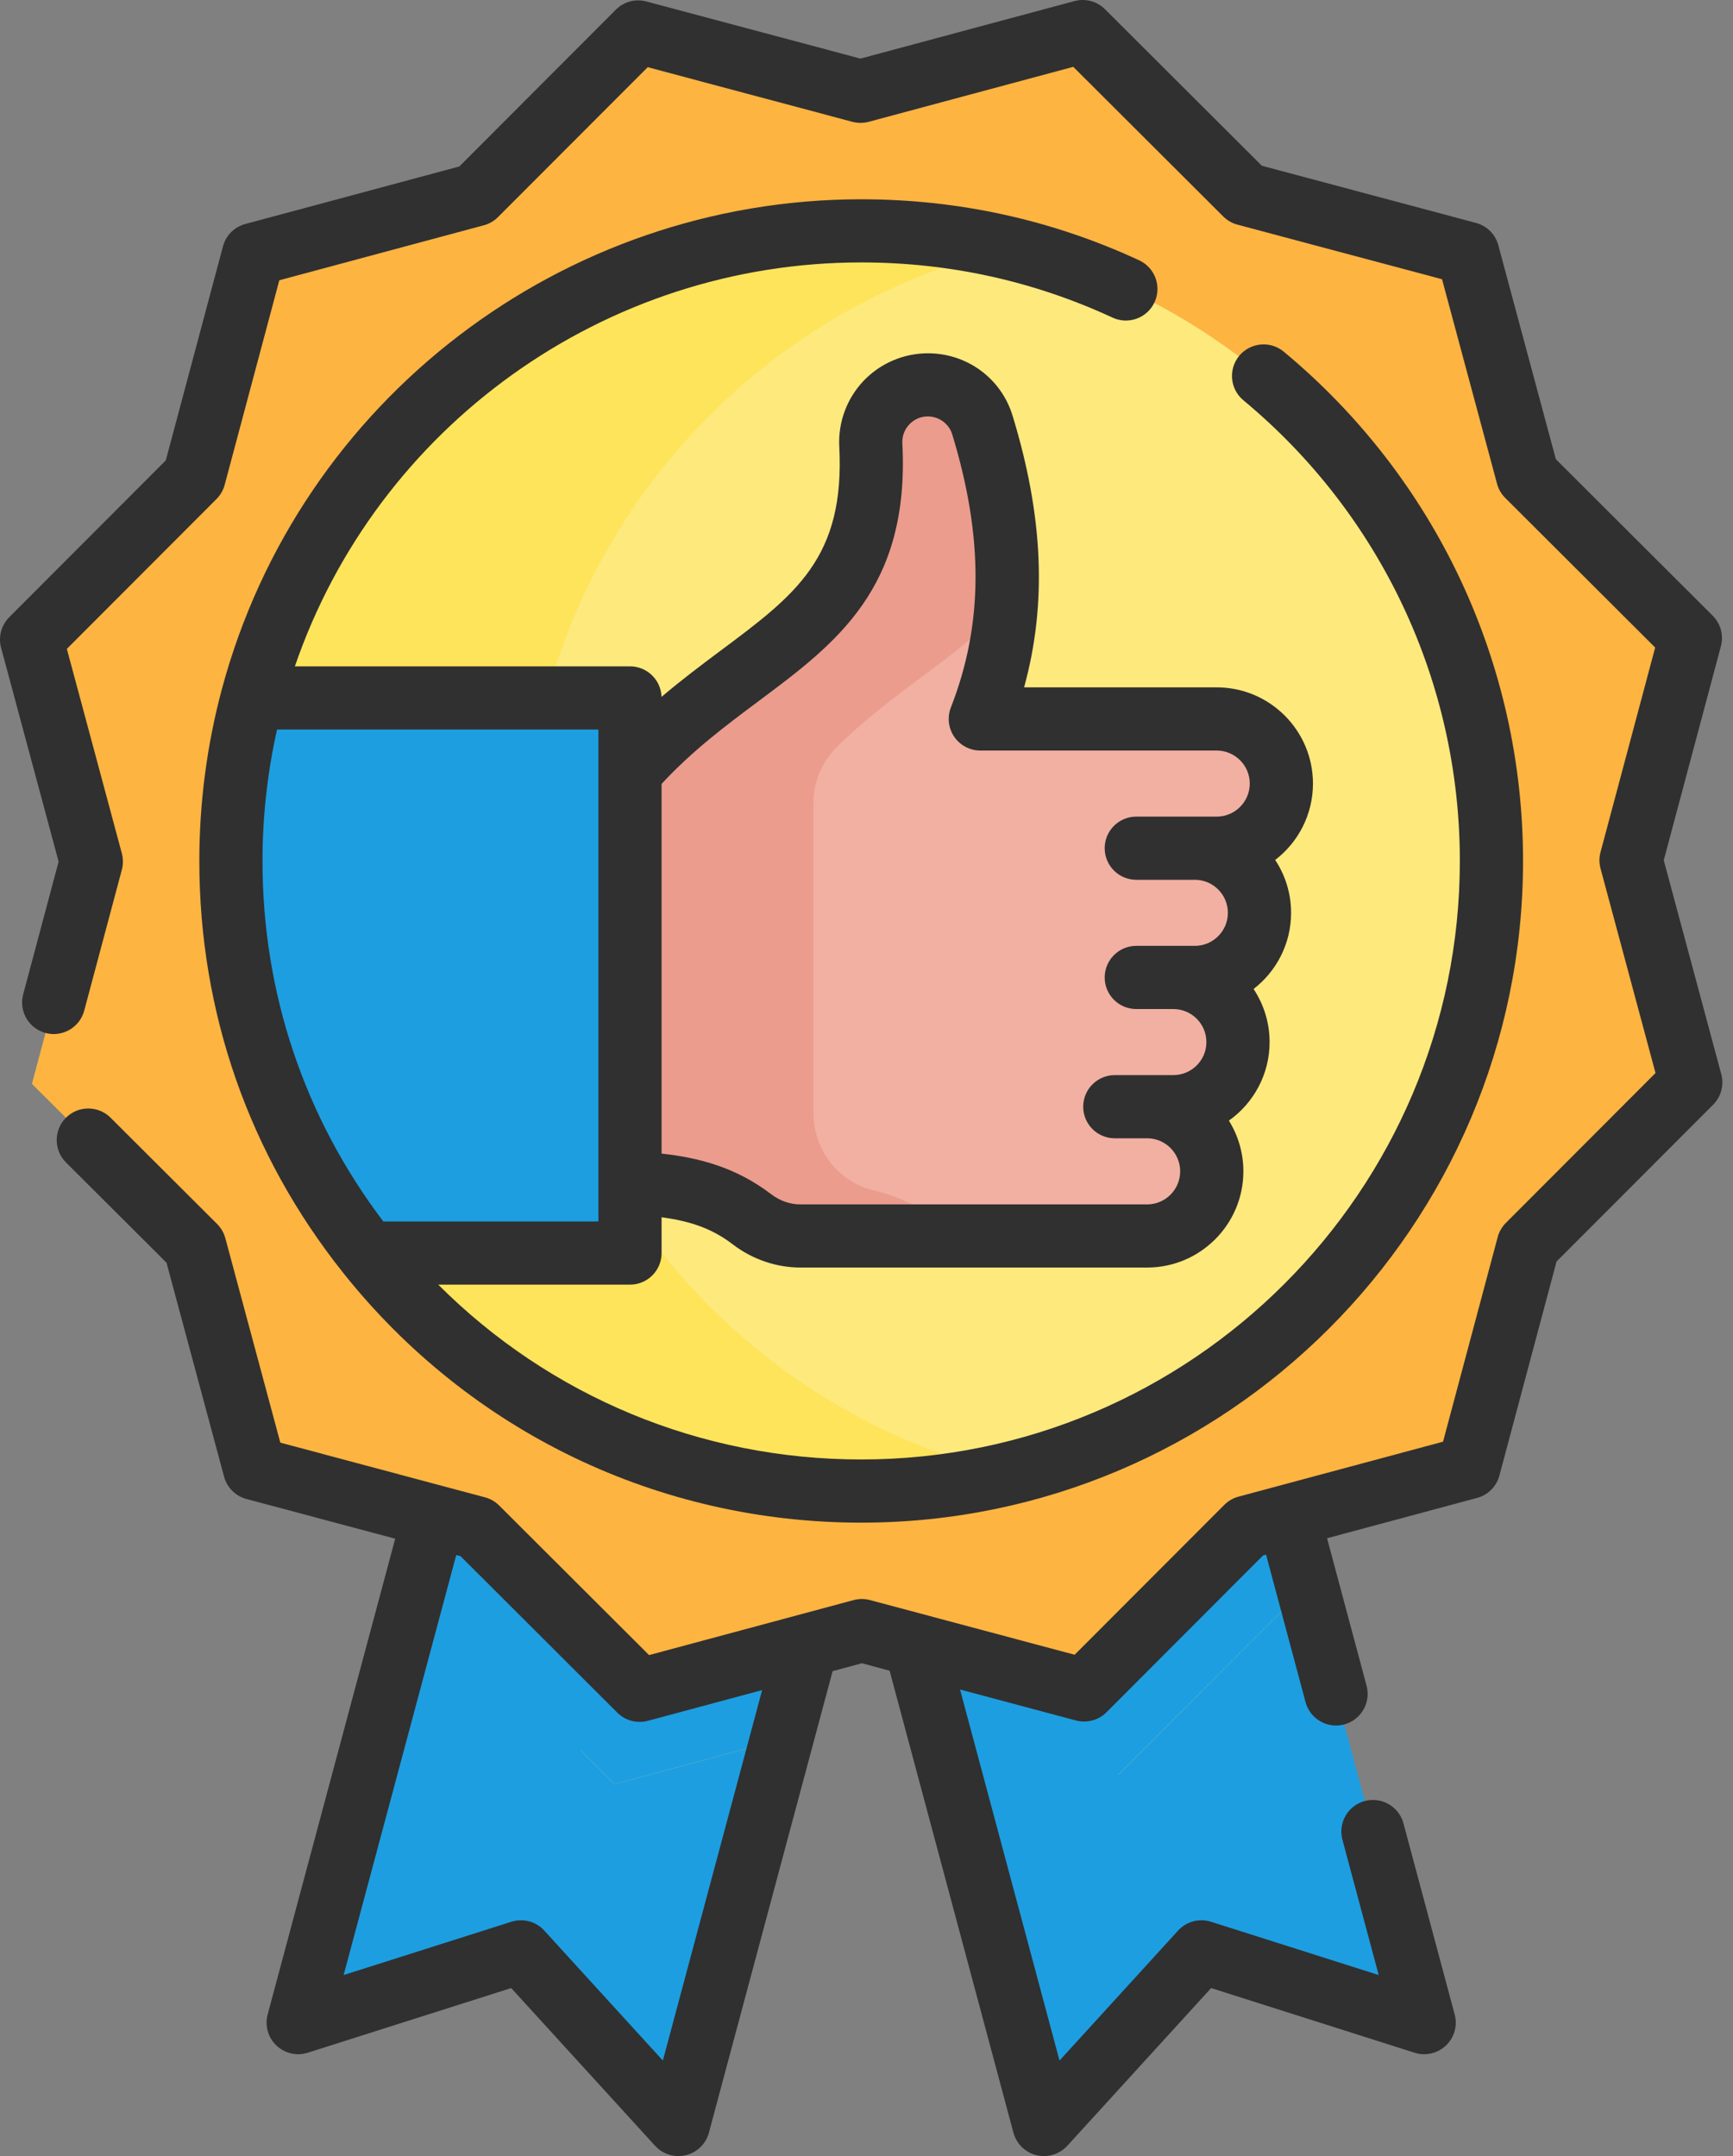 <svg width="45" height="56" viewBox="0 0 45 56" fill="none" xmlns="http://www.w3.org/2000/svg">
<rect x="0" y="0" width="45" height="56" fill="#808080" stroke="none"/>
<path d="M28.151 43.894L32.372 39.666L33.456 39.374L36.982 52.536L31.198 50.697L27.108 55.182L23.77 42.724L28.151 43.894Z" fill="#1D9EE1"/>
<path d="M34.021 41.483L33.504 41.621L28.805 46.327L24.422 45.156L23.77 42.724L28.151 43.894L32.372 39.666L33.456 39.374L34.021 41.483Z" fill="#FEE45A"/>
<path d="M28.385 43.66L30.481 51.483L27.108 55.182L23.77 42.724L28.151 43.894L28.385 43.66Z" fill="#1D9EE1"/>
<path d="M12.381 39.683L16.609 43.904L20.95 42.737L17.615 55.182L13.526 50.697L7.742 52.536L11.266 39.385L12.381 39.683Z" fill="#1D9EE1"/>
<path d="M20.95 42.737L20.297 45.172L15.959 46.339L11.253 41.641L10.701 41.493L11.266 39.385L12.381 39.683L16.609 43.904L20.95 42.737Z" fill="#FEE45A"/>
<path d="M15.743 43.038L13.652 50.837L13.526 50.697L7.742 52.536L11.266 39.385L12.381 39.683L15.743 43.038Z" fill="#1D9EE1"/>
<path d="M34.021 41.482L33.504 41.621L28.805 46.327L24.422 45.156L23.77 42.724L28.151 43.894L32.372 39.666L33.456 39.374L34.021 41.482Z" fill="#1D9EE1"/>
<path d="M20.95 42.737L20.297 45.172L15.959 46.339L11.253 41.641L10.701 41.493L11.266 39.385L12.381 39.683L16.609 43.904L20.95 42.737Z" fill="#1D9EE1"/>
<path d="M38.142 38.115L32.372 39.666L28.151 43.894L22.379 42.353L16.609 43.904L12.381 39.683L6.609 38.142L5.057 32.372L0.829 28.151L2.37 22.378L0.819 16.609L5.04 12.38L6.582 6.608L12.351 5.057L16.572 0.828L22.345 2.37L28.115 0.818L32.343 5.04L38.115 6.581L39.666 12.351L43.895 16.572L42.353 22.344L43.905 28.114L39.684 32.342L38.142 38.115Z" fill="#FDB441"/>
<path d="M22.362 38.728C31.401 38.728 38.729 31.401 38.729 22.361C38.729 13.322 31.401 5.994 22.362 5.994C13.323 5.994 5.995 13.322 5.995 22.361C5.995 31.401 13.323 38.728 22.362 38.728Z" fill="#FEE97D"/>
<path d="M26.181 38.28C24.956 38.574 23.677 38.728 22.362 38.728C13.323 38.728 5.995 31.4 5.995 22.361C5.995 13.322 13.323 5.994 22.362 5.994C23.677 5.994 24.956 6.149 26.181 6.443C18.984 8.162 13.633 14.637 13.633 22.361C13.633 30.086 18.984 36.56 26.181 38.28Z" fill="#FEE45A"/>
<path d="M16.358 18.127V32.546H9.55C7.324 29.751 5.995 26.211 5.995 22.361C5.995 20.897 6.187 19.478 6.548 18.127H16.358V18.127Z" fill="#1D9EE1"/>
<path d="M16.358 18.127V32.546H9.55C7.324 29.751 5.995 26.211 5.995 22.361C5.995 20.897 6.187 19.478 6.548 18.127H16.358V18.127Z" fill="#1D9EE1"/>
<path d="M28.948 28.745H29.788C30.715 28.745 31.466 29.496 31.466 30.424C31.466 31.351 30.715 32.102 29.788 32.102H20.784C20.331 32.102 19.892 31.949 19.532 31.673C18.583 30.945 17.579 30.791 16.358 30.718V20.044C19.229 16.764 22.867 16.456 22.612 11.555C22.568 10.707 23.244 9.995 24.093 9.995C24.743 9.995 25.32 10.416 25.51 11.038C26.28 13.563 26.473 16.069 25.456 18.673H31.595C32.522 18.673 33.273 19.424 33.273 20.352C33.273 21.279 32.522 22.03 31.595 22.03H29.506H31.026C31.953 22.03 32.705 22.782 32.705 23.709C32.705 24.636 31.953 25.388 31.026 25.388H29.506H30.468C31.395 25.388 32.147 26.139 32.147 27.067C32.147 27.994 31.395 28.745 30.468 28.745H28.948V28.745Z" fill="#FFF3DE"/>
<path d="M28.948 28.745H29.788C30.715 28.745 31.466 29.496 31.466 30.424C31.466 31.351 30.715 32.102 29.788 32.102H20.784C20.331 32.102 19.892 31.949 19.532 31.673C18.583 30.945 17.579 30.791 16.358 30.718V20.044C19.229 16.764 22.867 16.456 22.612 11.555C22.568 10.707 23.244 9.995 24.093 9.995C24.743 9.995 25.32 10.416 25.51 11.038C26.28 13.563 26.473 16.069 25.456 18.673H31.595C32.522 18.673 33.273 19.424 33.273 20.352C33.273 21.279 32.522 22.03 31.595 22.03H29.506H31.026C31.953 22.03 32.705 22.782 32.705 23.709C32.705 24.636 31.953 25.388 31.026 25.388H29.506H30.468C31.395 25.388 32.147 26.139 32.147 27.067C32.147 27.994 31.395 28.745 30.468 28.745H28.948V28.745Z" fill="#F1B0A2"/>
<path d="M26.129 15.694C25.012 16.996 23.314 17.848 21.741 19.39C21.347 19.776 21.122 20.303 21.122 20.855V28.91C21.122 29.859 21.764 30.698 22.687 30.919C23.438 31.098 24.117 31.433 24.782 32.102H20.784C20.331 32.102 19.892 31.948 19.532 31.673C18.583 30.945 17.579 30.791 16.359 30.718V20.044C19.231 16.762 22.872 16.456 22.611 11.544C22.567 10.7 23.248 9.995 24.093 9.995C24.417 9.995 24.725 10.1 24.974 10.283C25.223 10.466 25.415 10.726 25.51 11.037C25.983 12.588 26.238 14.13 26.129 15.694Z" fill="#EB9C8D"/>
<path d="M44.696 27.901L43.202 22.344L44.686 16.784C44.762 16.501 44.68 16.199 44.473 15.992L40.4 11.927L38.906 6.369C38.83 6.086 38.609 5.865 38.326 5.79L32.766 4.305L28.693 0.24C28.486 0.033 28.184 -0.048 27.901 0.028L22.343 1.522L16.784 0.038C16.501 -0.038 16.199 0.043 15.992 0.251L11.927 4.324L6.369 5.818C6.086 5.894 5.865 6.115 5.79 6.398L4.305 11.958L0.24 16.03C0.033 16.238 -0.048 16.54 0.028 16.823L1.522 22.379L0.602 25.825C0.485 26.263 0.745 26.713 1.183 26.83C1.621 26.947 2.07 26.686 2.187 26.249L3.164 22.59C3.201 22.451 3.201 22.304 3.164 22.165L1.736 16.854L5.622 12.961C5.723 12.859 5.797 12.732 5.834 12.593L7.253 7.279L12.565 5.851C12.704 5.814 12.831 5.74 12.932 5.638L16.819 1.745L22.133 3.164C22.272 3.201 22.418 3.201 22.557 3.164L27.869 1.736L31.763 5.622C31.865 5.724 31.991 5.797 32.13 5.834L37.445 7.253L38.873 12.565C38.91 12.704 38.983 12.831 39.085 12.932L42.979 16.819L41.56 22.133C41.522 22.272 41.523 22.418 41.56 22.557L42.988 27.87L39.102 31.763C39 31.865 38.927 31.992 38.89 32.131L37.471 37.445L32.159 38.873C32.02 38.91 31.893 38.984 31.791 39.086L27.905 42.979L22.591 41.559C22.452 41.522 22.305 41.522 22.166 41.559L16.854 42.988L12.961 39.102C12.859 39 12.732 38.927 12.593 38.89L11.481 38.593C11.48 38.593 11.48 38.592 11.479 38.592C11.478 38.592 11.478 38.592 11.477 38.592L7.279 37.47L5.851 32.159C5.813 32.02 5.74 31.893 5.638 31.791L2.872 29.031C2.551 28.711 2.032 28.711 1.712 29.032C1.392 29.353 1.393 29.872 1.713 30.192L4.324 32.797L5.818 38.353C5.894 38.636 6.115 38.857 6.398 38.933L10.262 39.965L6.95 52.322C6.873 52.611 6.959 52.92 7.176 53.127C7.393 53.334 7.705 53.407 7.991 53.316L13.274 51.636L17.01 55.733C17.167 55.905 17.388 56 17.616 56C17.68 56 17.745 55.992 17.81 55.977C18.101 55.906 18.331 55.682 18.408 55.392L21.62 43.405L22.38 43.2L23.1 43.393L26.315 55.392C26.393 55.681 26.622 55.906 26.914 55.977C26.978 55.992 27.043 56 27.108 56C27.335 56 27.556 55.905 27.714 55.733L31.449 51.636L36.732 53.316C37.018 53.407 37.331 53.334 37.547 53.127C37.764 52.92 37.851 52.611 37.773 52.322L36.443 47.358C36.326 46.921 35.876 46.661 35.438 46.778C35.001 46.895 34.741 47.345 34.858 47.783L35.8 51.298L31.446 49.914C31.141 49.817 30.807 49.906 30.591 50.143L27.512 53.519L24.929 43.882L27.939 44.686C28.222 44.761 28.524 44.681 28.732 44.473L32.797 40.4L32.875 40.379L33.9 44.208C33.998 44.575 34.33 44.817 34.692 44.817C34.763 44.817 34.834 44.808 34.905 44.789C35.343 44.671 35.602 44.222 35.485 43.784L34.459 39.953L38.354 38.906C38.637 38.83 38.858 38.609 38.934 38.326L40.418 32.766L44.484 28.693C44.691 28.486 44.772 28.184 44.696 27.901ZM17.212 53.519L14.133 50.143C13.917 49.906 13.583 49.817 13.278 49.914L8.923 51.298L11.847 40.389L11.958 40.418L16.03 44.484C16.186 44.639 16.395 44.723 16.61 44.723C16.681 44.723 16.753 44.714 16.823 44.695L19.79 43.897L17.212 53.519Z" fill="#303030"/>
<path d="M22.362 6.816C24.642 6.816 26.839 7.299 28.89 8.25C29.301 8.44 29.789 8.261 29.979 7.851C30.17 7.44 29.991 6.952 29.58 6.761C27.311 5.709 24.883 5.176 22.362 5.176C14.6 5.176 7.781 10.399 5.766 17.882C5.766 17.884 5.765 17.887 5.764 17.89C5.762 17.898 5.759 17.907 5.757 17.915C5.372 19.358 5.176 20.855 5.176 22.362C5.176 26.292 6.467 29.991 8.909 33.056C8.911 33.059 8.912 33.06 8.914 33.062C8.916 33.066 8.919 33.069 8.921 33.072C12.203 37.188 17.101 39.548 22.362 39.548C31.838 39.548 39.548 31.838 39.548 22.362C39.548 17.235 37.283 12.414 33.335 9.134C32.986 8.845 32.469 8.892 32.179 9.241C31.89 9.59 31.938 10.107 32.286 10.396C35.859 13.363 37.907 17.724 37.907 22.362C37.907 30.934 30.934 37.907 22.362 37.907C18.197 37.907 14.283 36.272 11.38 33.366H16.359C16.812 33.366 17.179 32.999 17.179 32.546V31.616C17.917 31.715 18.488 31.905 19.033 32.324C19.537 32.709 20.159 32.922 20.784 32.922H29.787C31.165 32.922 32.286 31.801 32.286 30.423C32.286 29.94 32.148 29.489 31.91 29.106C32.549 28.653 32.967 27.907 32.967 27.066C32.967 26.557 32.813 26.083 32.551 25.687C33.143 25.23 33.525 24.513 33.525 23.709C33.525 23.202 33.373 22.73 33.112 22.336C33.708 21.879 34.093 21.159 34.093 20.352C34.093 18.974 32.972 17.853 31.594 17.853H26.592C27.19 15.679 27.09 13.407 26.294 10.799C25.998 9.828 25.113 9.176 24.093 9.176C23.465 9.176 22.856 9.437 22.423 9.893C21.99 10.349 21.76 10.971 21.793 11.599C21.943 14.489 20.659 15.447 18.715 16.897C18.227 17.262 17.705 17.652 17.178 18.1C17.163 17.66 16.803 17.307 16.359 17.307H7.657C9.793 11.079 15.693 6.816 22.362 6.816ZM19.696 18.212C21.718 16.704 23.627 15.279 23.431 11.513C23.422 11.33 23.486 11.156 23.612 11.023C23.739 10.889 23.909 10.816 24.093 10.816C24.382 10.816 24.642 11.006 24.725 11.278C25.544 13.964 25.534 16.219 24.691 18.375C24.593 18.628 24.625 18.912 24.778 19.136C24.931 19.36 25.184 19.494 25.455 19.494H31.594C32.067 19.494 32.452 19.879 32.452 20.352C32.452 20.825 32.067 21.21 31.594 21.21H29.506C29.052 21.21 28.685 21.578 28.685 22.031C28.685 22.484 29.052 22.851 29.506 22.851H31.026C31.499 22.851 31.884 23.236 31.884 23.709C31.884 24.182 31.499 24.567 31.026 24.567H29.506C29.052 24.567 28.685 24.935 28.685 25.388C28.685 25.841 29.052 26.208 29.506 26.208H30.467C30.941 26.208 31.326 26.593 31.326 27.066C31.326 27.54 30.941 27.924 30.467 27.924H28.948C28.494 27.924 28.127 28.292 28.127 28.745C28.127 29.198 28.494 29.565 28.948 29.565H29.787C30.26 29.565 30.645 29.95 30.645 30.423C30.645 30.897 30.26 31.282 29.787 31.282H20.784C20.517 31.282 20.25 31.189 20.031 31.022C19.102 30.309 18.128 30.068 17.179 29.962V20.36C17.987 19.488 18.855 18.84 19.696 18.212ZM15.539 20.233C15.539 20.233 15.539 20.234 15.539 20.235V30.909C15.539 30.909 15.539 30.91 15.539 30.91V31.725H9.953C7.9 29.015 6.816 25.786 6.816 22.362C6.816 21.208 6.944 20.063 7.194 18.948H15.539V20.233Z" fill="#303030"/>
</svg>
